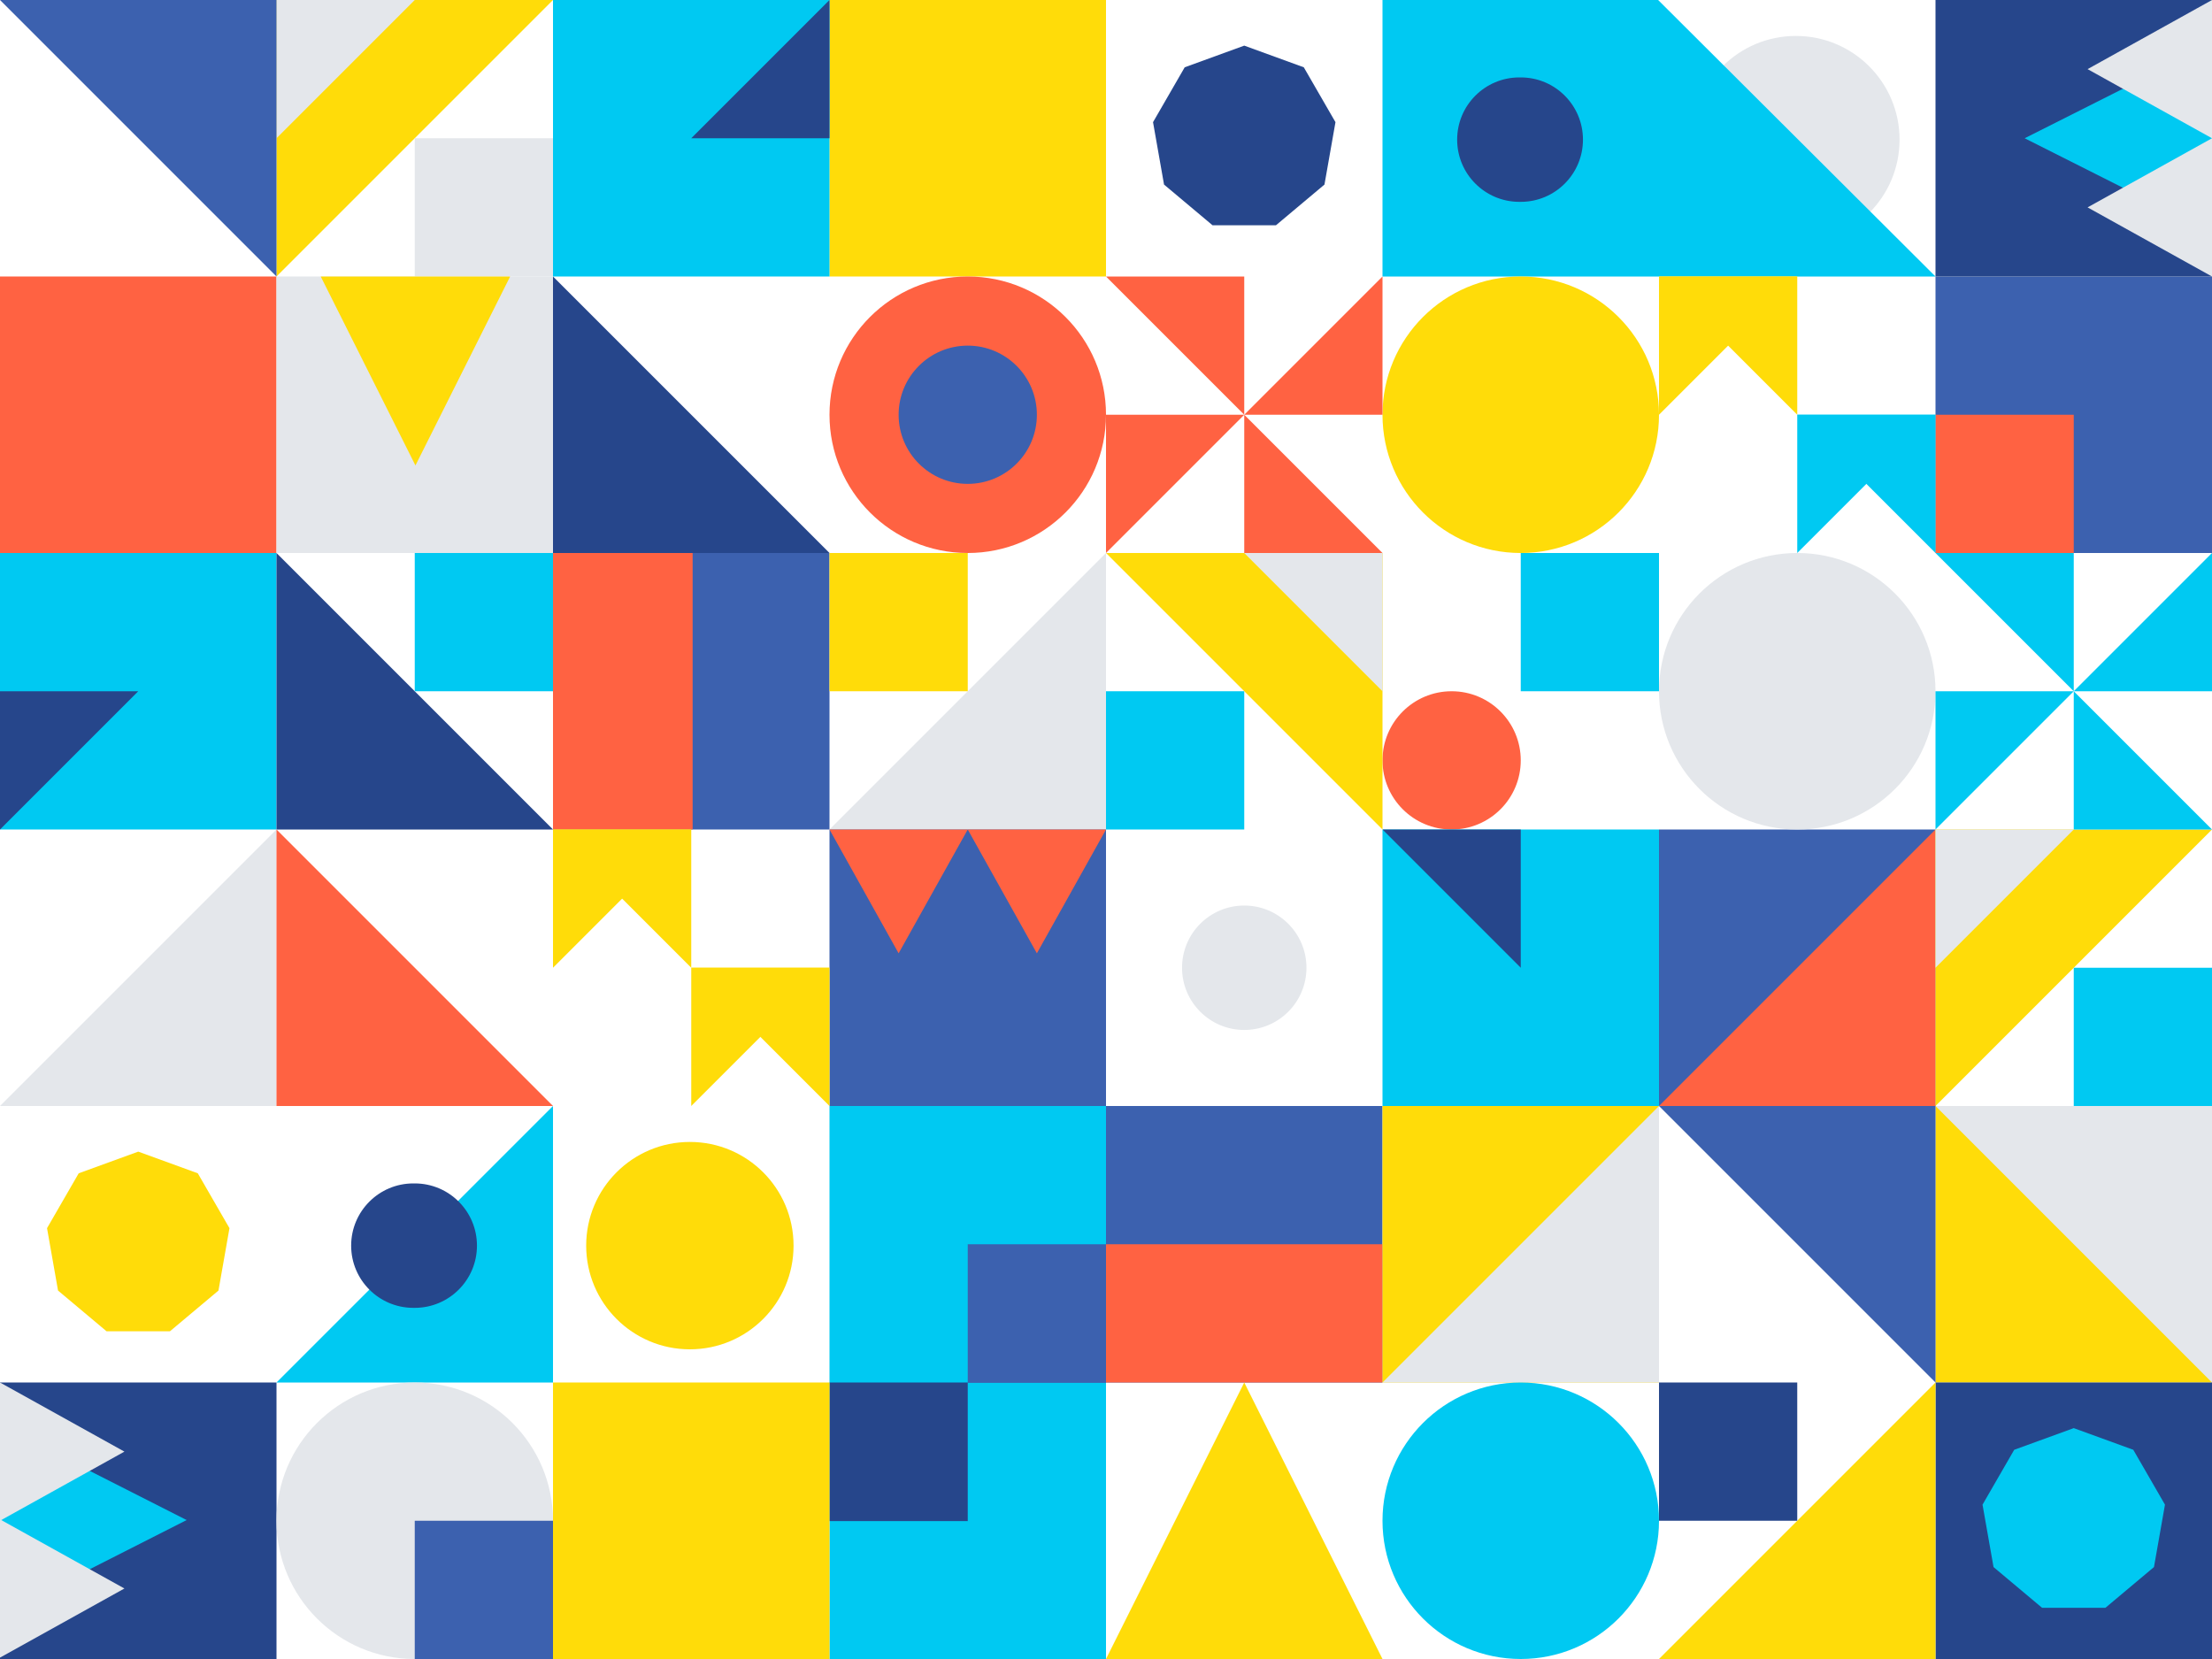 <?xml version="1.0" encoding="UTF-8"?>
<svg width="1600px" height="1200px" viewBox="0 0 1600 1200" version="1.1" xmlns="http://www.w3.org/2000/svg"
     xmlns:xlink="http://www.w3.org/1999/xlink">
    <!-- Generator: Sketch 55.2 (78181) - https://sketchapp.com -->
    <title>Kander</title>
    <desc>Created with Sketch.</desc>
    <g id="Patterns" stroke="none" stroke-width="1" fill="none" fill-rule="evenodd">
        <g id="Kander">
            <g transform="translate(0, -1)" id="Module">
                <g transform="translate(0, 201)" fill="#FF6242">
                    <rect id="Shape" x="0" y="0" width="200" height="200"></rect>
                </g>
                <g transform="translate(1400, 801)">
                    <rect id="Shape" fill="#E4E7EB" x="0" y="0" width="200" height="200"></rect>
                    <polygon id="Shape" fill="#FFDC09" points="0 0 200 200 0 200"></polygon>
                </g>
                <g transform="translate(200, 801)">
                    <path d="M299,26 C340.421,26 374,59.579 374,101 C374,142.421 340.421,176 299,176 C257.579,176 224,142.421 224,101 C224,59.579 257.579,26 299,26 Z"
                          id="Shape" fill="#FFDC09"></path>
                    <polygon id="Shape" points="0 0 199.377 0 400 200 0 200"></polygon>
                    <polygon id="Shape" fill="#00C9F2"
                             transform="translate(100, 100) scale(-1, 1) translate(-100, -100) "
                             points="0 0 200 200 0 200"></polygon>
                    <path d="M99,56 L100,56 C124.853,56 145,76.147 145,101 C145,125.853 124.853,146 100,146 L99,146 C74.147,146 54,125.853 54,101 C54,76.147 74.147,56 99,56 Z"
                          id="Shape" fill="#26468B"></path>
                </g>
                <g transform="translate(1000, 1)">
                    <path d="M299,26 C340.421,26 374,59.579 374,101 C374,142.421 340.421,176 299,176 C257.579,176 224,142.421 224,101 C224,59.579 257.579,26 299,26 Z"
                          id="Shape" fill="#E4E7EB"></path>
                    <polygon id="Shape" fill="#00C9F2" points="0 0 199.377 0 400 200 0 200"></polygon>
                    <polygon id="Shape"
                             transform="translate(100, 100) scale(-1, 1) translate(-100, -100) "
                             points="0 0 200 200 0 200"></polygon>
                    <path d="M99,56 L100,56 C124.853,56 145,76.147 145,101 C145,125.853 124.853,146 100,146 L99,146 C74.147,146 54,125.853 54,101 C54,76.147 74.147,56 99,56 Z"
                          id="Shape" fill="#26468B"></path>
                </g>
                <g transform="translate(600, 801)">
                    <rect id="Shape" fill="#00C9F2" x="0" y="0" width="200" height="400"></rect>
                    <rect id="Shape" fill="#3C61AF" x="100" y="100" width="100" height="100.251"></rect>
                    <rect id="Shape" fill="#26468B" x="0" y="200" width="100" height="100.251"></rect>
                </g>
                <g transform="translate(1500, 301) rotate(-270) translate(-1500, -301) translate(1400, 201)">
                    <polygon id="Shape" fill="#3C61AF"
                             points="-2.4158453e-11 -1.15292436e-11 200 -1.15292436e-11 200 200 1.42108547e-12 200"></polygon>
                    <rect id="Shape" fill="#FF6242" x="100" y="100" width="100" height="100"></rect>
                </g>
                <g transform="translate(0, 801)">
                    <rect id="Shape" x="0" y="0" width="200" height="200"></rect>
                    <polygon id="Shape" fill="#FFDC09"
                             points="100 33 143.067 48.675 165.982 88.366 158.024 133.5 122.915 162.959 77.085 162.959 41.976 133.5 34.018 88.366 56.933 48.675"></polygon>
                </g>
                <g transform="translate(1400, 1001)">
                    <rect id="Shape" fill="#26468B" x="0" y="0" width="200" height="200"></rect>
                    <polygon id="Shape" fill="#00C9F2"
                             points="100 33 143.067 48.675 165.982 88.366 158.024 133.5 122.915 162.959 77.085 162.959 41.976 133.5 34.018 88.366 56.933 48.675"></polygon>
                </g>
                <g transform="translate(800, 1)">
                    <rect id="Shape" x="0" y="0" width="200" height="200"></rect>
                    <polygon id="Shape" fill="#26468B"
                             points="100 33 143.067 48.675 165.982 88.366 158.024 133.5 122.915 162.959 77.085 162.959 41.976 133.5 34.018 88.366 56.933 48.675"></polygon>
                </g>
                <g transform="translate(900, 901) rotate(-90) translate(-900, -901) translate(800, 801)">
                    <rect id="Shape" fill="#3C61AF" x="0" y="0" width="200" height="200"></rect>
                    <rect id="Shape" fill="#FF6242" x="0" y="0" width="100" height="200"></rect>
                </g>
                <g transform="translate(600, 1)" fill="#FFDC09">
                    <rect id="Shape" x="0" y="0" width="200" height="200"></rect>
                </g>
                <g transform="translate(1000, 801)">
                    <rect id="Shape" fill="#FFDC09" x="0" y="0" width="200" height="200"></rect>
                    <polygon id="Shape" fill="#E4E7EB"
                             transform="translate(100, 100) scale(-1, 1) translate(-100, -100) "
                             points="0 0 200 200 0 200"></polygon>
                </g>
                <g transform="translate(400, 401)">
                    <rect id="Shape" fill="#3C61AF" x="0" y="0" width="200" height="200"></rect>
                    <rect id="Shape" fill="#FF6242" x="0" y="0" width="101" height="200"></rect>
                </g>
                <g transform="translate(400, 1001)" fill="#FFDC09">
                    <rect id="Shape" x="0" y="0" width="200" height="200"></rect>
                </g>
                <g transform="translate(1000, 401)">
                    <rect id="Shape" x="0" y="0" width="200" height="200"></rect>
                    <path d="M50,100 C77.614,100 100,122.386 100,150 C100,177.614 77.614,200 50,200 C22.386,200 0,177.614 0,150 C0,122.386 22.386,100 50,100 Z"
                          id="Shape" fill="#FF6242"></path>
                    <rect id="Shape" fill="#00C9F2" x="100" y="0" width="100" height="100"></rect>
                </g>
                <g transform="translate(800, 601)">
                    <rect id="Shape" x="0" y="0" width="200" height="200"></rect>
                    <path d="M100,55 C124.853,55 145,75.147 145,100 C145,124.853 124.853,145 100,145 C75.147,145 55,124.853 55,100 C55,75.147 75.147,55 100,55 Z"
                          id="Shape" fill="#E4E7EB"></path>
                </g>
                <g transform="translate(1000, 601)">
                    <rect id="Shape" fill="#00C9F2" x="0" y="0" width="200" height="200"></rect>
                    <rect id="Shape" x="30" y="30" width="140" height="140"></rect>
                    <polygon id="Shape" fill="#26468B"
                             transform="translate(50, 50) scale(-1, -1) translate(-50, -50) "
                             points="0 0 100 100 0 100"></polygon>
                </g>
                <g transform="translate(100, 501) rotate(-90) translate(-100, -501) translate(0, 401)">
                    <rect id="Shape" fill="#00C9F2" x="0" y="0" width="200" height="200"></rect>
                    <rect id="Shape" x="30" y="30" width="140" height="140"></rect>
                    <polygon id="Shape" fill="#26468B"
                             transform="translate(50, 50) scale(-1, -1) translate(-50, -50) "
                             points="0 0 100 100 0 100"></polygon>
                </g>
                <g transform="translate(500, 101) rotate(-270) translate(-500, -101) translate(400, 1)">
                    <rect id="Shape" fill="#00C9F2" x="0" y="0" width="200" height="200"></rect>
                    <rect id="Shape" x="30" y="30" width="140" height="140"></rect>
                    <polygon id="Shape" fill="#26468B"
                             transform="translate(50, 50) scale(-1, -1) translate(-50, -50) "
                             points="0 0 100 100 0 100"></polygon>
                </g>
                <g transform="translate(1300, 701) rotate(-270) translate(-1300, -701) translate(1200, 601)">
                    <polygon id="Shape" fill="#3C61AF" points="0 -1.73472348e-16 200 0 200 200 0 200"></polygon>
                    <polygon id="Shape" fill="#FF6242"
                             transform="translate(100, 100) scale(-1, -1) translate(-100, -100) "
                             points="0 0 200 200 0 200"></polygon>
                    <path d="M102,25 C143.421,25 177,58.579 177,100 C177,141.421 143.421,175 102,175 C60.579,175 27,141.421 27,100 C27,58.579 60.579,25 102,25 Z"
                          id="Shape"></path>
                </g>
                <g transform="translate(0, 601)">
                    <polygon id="Shape"
                             points="2.84217094e-12 0 200 0 200 200 2.84217094e-12 200"></polygon>
                    <polygon id="Shape" fill="#E4E7EB"
                             transform="translate(100, 100) scale(-1, 1) translate(-100, -100) "
                             points="0 0 200 200 0 200"></polygon>
                </g>
                <g transform="translate(200, 401)">
                    <polygon id="Shape" fill="#26468B" points="0 0 200 200 0 200"></polygon>
                    <rect id="Shape" fill="#00C9F2" x="100" y="0" width="100" height="100"></rect>
                </g>
                <g transform="translate(400, 201)" fill="#26468B">
                    <polygon id="Shape" points="0 0 200 200 0 200"></polygon>
                </g>
                <g transform="translate(200, 601)" fill="#FF6242">
                    <polygon id="Shape" points="0 0 200 200 0 200"></polygon>
                </g>
                <g transform="translate(800, 401)">
                    <polygon id="Shape" fill="#FFDC09"
                             transform="translate(100, 100) scale(-1, -1) translate(-100, -100) "
                             points="0 0 200 200 0 200"></polygon>
                    <rect id="Shape" fill="#00C9F2" x="0" y="100" width="100" height="100"></rect>
                    <polygon id="Shape" fill="#E4E7EB"
                             transform="translate(150, 50) scale(-1, -1) translate(-150, -50) "
                             points="100 0 200 100 100 100"></polygon>
                </g>
                <g transform="translate(300, 101) rotate(-90) translate(-300, -101) translate(200, 1)">
                    <polygon id="Shape" fill="#FFDC09"
                             transform="translate(100, 100) scale(-1, -1) translate(-100, -100) "
                             points="0 0 200 200 0 200"></polygon>
                    <rect id="Shape" fill="#E4E7EB" x="0" y="100" width="100" height="100"></rect>
                    <polygon id="Shape" fill="#E4E7EB"
                             transform="translate(150, 50) scale(-1, -1) translate(-150, -50) "
                             points="100 0 200 100 100 100"></polygon>
                </g>
                <g transform="translate(1500, 701) rotate(-90) translate(-1500, -701) translate(1400, 601)">
                    <polygon id="Shape" fill="#FFDC09"
                             transform="translate(100, 100) scale(-1, -1) translate(-100, -100) "
                             points="0 0 200 200 0 200"></polygon>
                    <rect id="Shape" fill="#00C9F2" x="0" y="100" width="100" height="100"></rect>
                    <polygon id="Shape" fill="#E4E7EB"
                             transform="translate(150, 50) scale(-1, -1) translate(-150, -50) "
                             points="100 0 200 100 100 100"></polygon>
                </g>
                <g transform="translate(600, 401)">
                    <polygon id="Shape" fill="#E4E7EB"
                             transform="translate(100, 100) scale(-1, 1) translate(-100, -100) "
                             points="0 0 200 200 0 200"></polygon>
                    <rect id="Shape" fill="#FFDC09" x="0" y="0" width="100" height="100"></rect>
                </g>
                <g transform="translate(1200, 1001)">
                    <polygon id="Shape" fill="#FFDC09"
                             transform="translate(100, 100) scale(-1, 1) translate(-100, -100) "
                             points="0 0 200 200 0 200"></polygon>
                    <rect id="Shape" fill="#26468B" x="0" y="0" width="100" height="100"></rect>
                </g>
                <g transform="translate(1200, 801)" fill="#3C61AF">
                    <polygon id="Shape"
                             transform="translate(100, 100) scale(-1, -1) translate(-100, -100) "
                             points="0 0 200 200 0 200"></polygon>
                </g>
                <g transform="translate(0, 1)" fill="#3C61AF">
                    <polygon id="Shape"
                             transform="translate(100, 100) scale(-1, -1) translate(-100, -100) "
                             points="0 0 200 200 0 200"></polygon>
                </g>
                <g transform="translate(700, 701) rotate(-180) translate(-700, -701) translate(600, 601)">
                    <rect id="Shape" fill="#3C61AF" x="0" y="0" width="200" height="200"></rect>
                    <g id="Shape" transform="translate(0, 64)">
                        <polygon id="Triangle" points="99.5 0.673 168 136 31 136"></polygon>
                        <polygon id="Triangle" fill="#FF6242" points="50 46.446 100 136 0 136"></polygon>
                        <polygon id="Triangle" fill="#FF6242" points="150 46.446 200 136 100 136"></polygon>
                    </g>
                </g>
                <g transform="translate(100, 1101) rotate(-270) translate(-100, -1101) translate(0, 1001)">
                    <rect id="Shape" fill="#26468B" x="0" y="0" width="200" height="200"></rect>
                    <polygon id="Shape" fill="#00C9F2" points="99.5 65 168 200 31 200"></polygon>
                    <polygon id="Triangle" fill="#E4E7EB" points="50 110 100 200 0 200"></polygon>
                    <polygon id="Triangle" fill="#E4E7EB" points="149 110 199 200 99 200"></polygon>
                </g>
                <g transform="translate(1500.5, 101) rotate(-90) translate(-1500.5, -101) translate(1399.5, 0.5)">
                    <rect id="Shape" fill="#26468B" x="1" y="0" width="200" height="200.005"></rect>
                    <polygon id="Shape" fill="#00C9F2"
                             points="100.998 64.498 169.498 200.502 32.498 200.502"></polygon>
                    <g id="Shape" transform="translate(0.726, 109.726)" fill="#E4E7EB">
                        <polygon id="Triangle"
                                 points="50.274 0.274 100.274 90.276 0.274 90.276"></polygon>
                        <polygon id="Triangle"
                                 points="150.274 0.274 200.274 90.276 100.274 90.276"></polygon>
                    </g>
                </g>
                <g transform="translate(300, 301) rotate(-180) translate(-300, -301) translate(200, 201)">
                    <rect id="Shape" fill="#E4E7EB" x="0" y="0" width="200" height="200"></rect>
                    <polygon id="Shape" fill="#FFDC09" points="99.5 63.317 168 200 31 200"></polygon>
                </g>
                <g transform="translate(800, 1001)" fill="#FFDC09">
                    <polygon id="Shape" points="100 0 200 200 0 200"></polygon>
                </g>
                <g transform="translate(1200, 401)">
                    <path d="M100,0 C155.228,0 200,44.772 200,100 C200,155.228 155.228,200 100,200 C44.772,200 0,155.228 0,100 C0,44.772 44.772,0 100,0 Z"
                          id="Shape" fill="#E4E7EB"></path>
                    <path d="M100,50 C127.614,50 150,72.386 150,100 C150,127.614 127.614,150 100,150 C72.386,150 50,127.614 50,100 C50,72.386 72.386,50 100,50 Z"
                          id="Shape"></path>
                </g>
                <g transform="translate(600, 201)">
                    <path d="M100,0 C155.228,0 200,44.772 200,100 C200,155.228 155.228,200 100,200 C44.772,200 0,155.228 0,100 C0,44.772 44.772,0 100,0 Z"
                          id="Shape" fill="#FF6242"></path>
                    <path d="M100,50 C127.614,50 150,72.386 150,100 C150,127.614 127.614,150 100,150 C72.386,150 50,127.614 50,100 C50,72.386 72.386,50 100,50 Z"
                          id="Shape" fill="#3C61AF"></path>
                </g>
                <g transform="translate(1000, 1001)" fill="#00C9F2">
                    <path d="M100,-1.8189894e-12 C155.228,-1.8189894e-12 200,44.772 200,100 C200,155.228 155.228,200 100,200 C44.772,200 0,155.228 0,100 C0,44.772 44.772,-1.8189894e-12 100,-1.8189894e-12 Z"
                          id="Shape"></path>
                </g>
                <g transform="translate(1000, 201)">
                    <path d="M100,0 C155.228,0 200,44.772 200,100 C200,155.228 155.228,200 100,200 C44.772,200 0,155.228 0,100 C0,44.772 44.772,0 100,0 Z"
                          id="Shape" fill="#FFDC09"></path>
                    <rect id="Shape" x="100" y="100" width="100" height="100"></rect>
                </g>
                <g transform="translate(200, 1001)">
                    <path d="M100,0 C155.228,0 200,44.772 200,100 C200,155.228 155.228,200 100,200 C44.772,200 0,155.228 0,100 C0,44.772 44.772,0 100,0 Z"
                          id="Shape" fill="#E4E7EB"></path>
                    <rect id="Shape" fill="#3C61AF" x="100" y="100" width="100" height="100"></rect>
                </g>
                <g transform="translate(800, 201)" fill="#FF6242">
                    <polygon id="Shape"
                             transform="translate(50, 50) scale(-1, -1) translate(-50, -50) "
                             points="0 0 100 100 0 100"></polygon>
                    <polygon id="Shape"
                             transform="translate(150, 150) scale(-1, -1) rotate(-180) translate(-150, -150) "
                             points="100 100 200 200 100 200"></polygon>
                    <polygon id="Shape"
                             transform="translate(50, 150) scale(-1, -1) rotate(-90) translate(-50, -150) "
                             points="0 100 100 200 0 200"></polygon>
                    <polygon id="Shape"
                             transform="translate(150, 50) scale(-1, -1) rotate(-270) translate(-150, -50) "
                             points="100 0 200 100 100 100"></polygon>
                </g>
                <g transform="translate(1400, 401)" fill="#00C9F2">
                    <polygon id="Shape"
                             transform="translate(50, 50) scale(-1, -1) translate(-50, -50) "
                             points="0 0 100 100 0 100"></polygon>
                    <polygon id="Shape"
                             transform="translate(150, 150) scale(-1, -1) rotate(-180) translate(-150, -150) "
                             points="100 100 200 200 100 200"></polygon>
                    <polygon id="Shape"
                             transform="translate(50, 150) scale(-1, -1) rotate(-90) translate(-50, -150) "
                             points="0 100 100 200 0 200"></polygon>
                    <polygon id="Shape"
                             transform="translate(150, 50) scale(-1, -1) rotate(-270) translate(-150, -50) "
                             points="100 0 200 100 100 100"></polygon>
                </g>
                <g transform="translate(400, 601)" fill="#FFDC09">
                    <polygon id="Shape"
                             transform="translate(50, 50) scale(-1, -1) translate(-50, -50) "
                             points="0 0 100 100 0 100"></polygon>
                    <polygon id="Shape"
                             transform="translate(50, 50) scale(-1, -1) rotate(-90) translate(-50, -50) "
                             points="0 0 100 100 0 100"></polygon>
                    <polygon id="Shape"
                             transform="translate(150, 150) scale(-1, -1) rotate(-90) translate(-150, -150) "
                             points="100 100 200 200 100 200"></polygon>
                    <polygon id="Shape"
                             transform="translate(150, 150) scale(-1, -1) translate(-150, -150) "
                             points="100 100 200 200 100 200"></polygon>
                </g>
                <g transform="translate(1200, 201)">
                    <polygon id="Shape" fill="#FFDC09"
                             transform="translate(50, 50) scale(-1, -1) translate(-50, -50) "
                             points="0 0 100 100 0 100"></polygon>
                    <polygon id="Shape" fill="#FFDC09"
                             transform="translate(50, 50) scale(-1, -1) rotate(-90) translate(-50, -50) "
                             points="0 0 100 100 0 100"></polygon>
                    <polygon id="Shape" fill="#00C9F2"
                             transform="translate(150, 150) scale(-1, -1) rotate(-90) translate(-150, -150) "
                             points="100 100 200 200 100 200"></polygon>
                    <polygon id="Shape" fill="#00C9F2"
                             transform="translate(150, 150) scale(-1, -1) translate(-150, -150) "
                             points="100 100 200 200 100 200"></polygon>
                </g>
            </g>
        </g>
    </g>
</svg>
